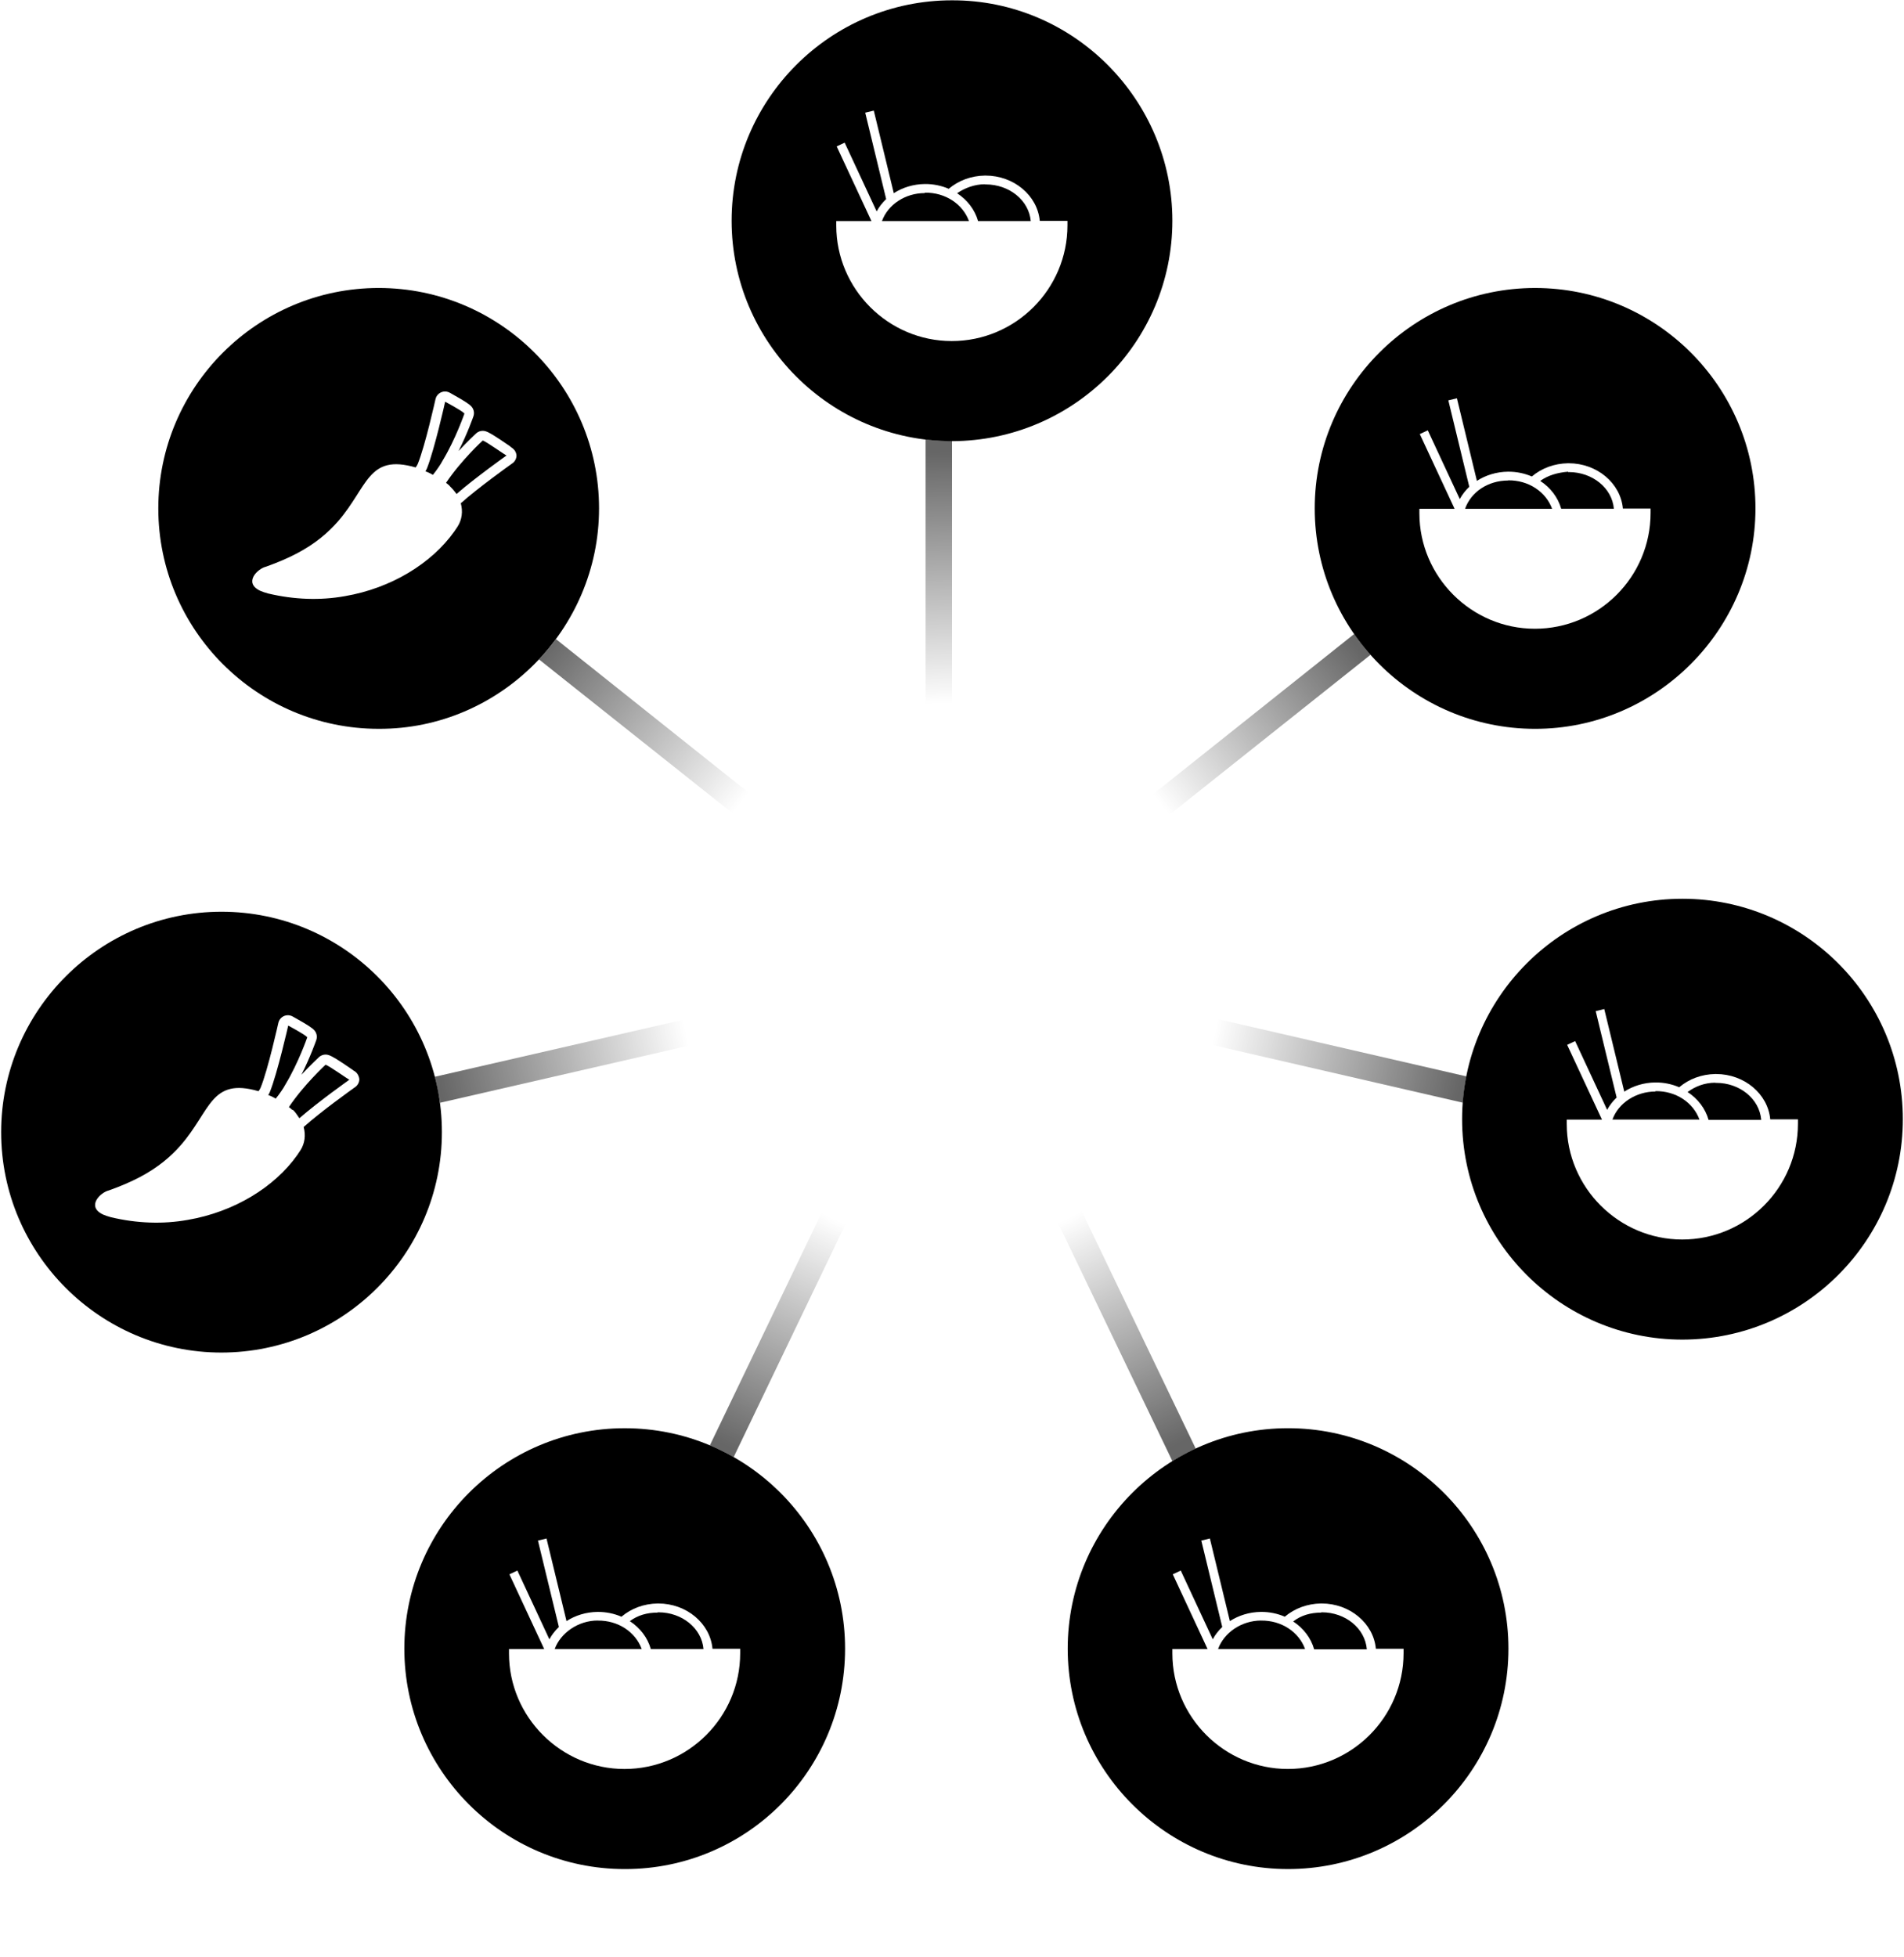 <svg class="foodtrip-satellites" xmlns="http://www.w3.org/2000/svg" xmlns:xlink="http://www.w3.org/1999/xlink" version="1.1" x="0px" y="0px" width="216px" height="222px" viewBox="0 0 216 222" enable-background="new 0 0 216 222" xml:space="preserve"><style>.style0{opacity:	0.6;}.style1{stop-color:	#000000;stop-opacity:	0;}.foodtrip-sat-ball{fill:	#2E3136;}svg:hover .foodtrip-sat-ball{fill:	#ffffff;}.foodtrip-sat-icon{fill:	#FFFFFF;}.style2{stop-color:	#000000;}.style3{fill:	url(#SVGID_1_);}.style4{fill:	url(#SVGID_2_);}.style5{fill:	url(#SVGID_3_);}.style6{fill:	url(#SVGID_4_);}.style7{fill:	url(#SVGID_5_);}.style8{fill:	url(#SVGID_6_);}.style9{fill:	url(#SVGID_7_);}</style><g id="Layer_1_copy"><g class="style0"><radialGradient id="SVGID_1_" cx="107.8" cy="110.5" r="59.2" gradientUnits="userSpaceOnUse"><stop offset="0.519" class="style1"/><stop offset="1" class="style2"/></radialGradient><path d="M87.485 91.94L63.073 72.491c-0.596 0.806-1.241 1.572-1.927 2.3l24.413 19.4 C86.159 93.4 86.8 92.7 87.5 91.94z" class="style3"/><radialGradient id="SVGID_2_" cx="107.8" cy="110.5" r="59.2" gradientUnits="userSpaceOnUse"><stop offset="0.519" class="style1"/><stop offset="1" class="style2"/></radialGradient><path d="M155.48 74.266c-0.664-0.747-1.284-1.534-1.856-2.356l-25.116 20 c0.681 0.7 1.3 1.5 1.9 2.3L155.48 74.266z" class="style4"/><radialGradient id="SVGID_3_" cx="107.8" cy="110.5" r="59.2" gradientUnits="userSpaceOnUse"><stop offset="0.519" class="style1"/><stop offset="1" class="style2"/></radialGradient><path d="M105 49.849V83.15c0.986-0.105 1.986-0.162 3-0.162V50.035v-0.046c0 0-0.001 0-0.002 0 C106.983 50 106 50 105 49.849z" class="style5"/><radialGradient id="SVGID_4_" cx="107.8" cy="110.5" r="59.2" gradientUnits="userSpaceOnUse"><stop offset="0.519" class="style1"/><stop offset="1" class="style2"/></radialGradient><path d="M80.53 163.932c0.927 0.4 1.8 0.8 2.7 1.333l13.714-28.554 c-0.923-0.397-1.817-0.846-2.686-1.337L80.53 163.932z" class="style6"/><radialGradient id="SVGID_5_" cx="107.8" cy="110.5" r="59.2" gradientUnits="userSpaceOnUse"><stop offset="0.519" class="style1"/><stop offset="1" class="style2"/></radialGradient><path d="M135.706 115.023c-0.144 0.999-0.337 1.982-0.584 2.943l30.825 7.1 c0.076-1.013 0.209-2.01 0.402-2.985L135.706 115.023z" class="style7"/><radialGradient id="SVGID_6_" cx="107.8" cy="110.5" r="59.2" gradientUnits="userSpaceOnUse"><stop offset="0.519" class="style1"/><stop offset="1" class="style2"/></radialGradient><path d="M80.293 115.021l-30.962 7.105c0.25 1 0.4 1.9 0.6 2.946l30.975-7.107 C80.63 117 80.4 116 80.3 115.021z" class="style8"/><radialGradient id="SVGID_7_" cx="107.8" cy="110.5" r="59.2" gradientUnits="userSpaceOnUse"><stop offset="0.519" class="style1"/><stop offset="1" class="style2"/></radialGradient><path d="M119.068 136.711l13.934 29.01c0.849-0.525 1.732-1 2.645-1.423l-13.893-28.925 C120.886 135.9 120 136.3 119.1 136.711z" class="style9"/></g></g><g id="Layer_1"><g><g><path d="M107.998 50.035c-13.783 0-24.999-11.214-24.999-24.999c0-13.784 11.216-25.001 24.999-25.001 C121.782 0 133 11.3 133 25.036C133 38.8 121.8 50 108 50.035z" class="style10"/></g><path d="M110.156 26.079v0.002 M104.927 21.853c2.332-0.034 4.3 1.3 5 3.225h-9.872 C100.727 23.2 102.7 21.9 104.9 21.9 M111.734 20.917c0.026 0 0.1 0 0.1 0c2.654 0 4.9 1.8 5.1 4.161h-5.975 c-0.365-1.299-1.227-2.407-2.381-3.162C109.484 21.3 110.6 20.9 111.7 20.9 M117.74 25.078l0.218-0.019 c-0.261-2.9-2.952-5.145-6.151-5.145c-0.025 0-0.057 0-0.087 0c-1.538 0.026-2.975 0.553-4.09 1.5 c-0.826-0.356-1.747-0.554-2.717-0.543c-1.308 0.016-2.521 0.397-3.516 1.041l-2.269-9.367l-0.972 0.235l2.375 9.8 c-0.432 0.411-0.798 0.878-1.078 1.397l-3.629-7.796l-0.906 0.423l3.947 8.477h-3.994v0.502c0 7.2 5.9 13.1 13.1 13.1 c7.236 0 13.127-5.89 13.127-13.129v-0.502H117.74z" class="foodtrip-sat-icon link-to-sidepanel"/></g><g><g><path d="M42.959 82.663c-13.784 0-25-11.213-25-24.998c0-13.786 11.216-25.002 25-25.002 c13.786 0 25 11.2 25 25.002C67.96 71.4 56.7 82.7 43 82.663z" class="style10"/></g><path d="M57.949 50.678c-0.057-0.04-0.145-0.101-0.252-0.175c-1.53-1.053-2.186-1.454-2.594-1.586 c-0.112-0.035-0.227-0.053-0.338-0.053c-0.276 0-0.546 0.102-0.753 0.292c-0.06 0.056-0.933 0.87-1.992 2 c1.01-1.999 1.657-3.843 1.688-3.939c0.133-0.38 0.048-0.802-0.218-1.102c-0.265-0.293-0.788-0.633-2.152-1.396 c-0.1-0.056-0.179-0.1-0.226-0.128c-0.125-0.083-0.271-0.144-0.426-0.172c-0.068-0.01-0.132-0.018-0.199-0.018 c-0.51 0-0.968 0.355-1.081 0.87c-0.013 0.054-1.173 5.295-2.011 7.346c-0.072 0.175-0.167 0.308-0.242 0.4 c-5.444-1.574-5.4 2.213-8.823 6.13c-1.095 1.255-2.552 2.518-4.658 3.625c-1.005 0.528-2.155 1.023-3.492 1.5 c-0.938 0.21-2.616 1.816-0.655 2.738c0.24 0.1 0.5 0.2 0.9 0.305c2.957 0.7 5.9 0.8 8.7 0.3 c5.272-0.902 9.837-3.718 12.414-7.339c0.127-0.183 0.252-0.368 0.371-0.552c0.506-0.789 0.615-1.729 0.366-2.644 c1.939-1.739 5.438-4.238 5.812-4.504c0.306-0.198 0.507-0.54 0.507-0.928C58.545 51.2 58.3 50.9 57.9 50.678z M50.489 45.559c-0.002 0 1.9 1 2.2 1.341c0 0-0.998 2.891-2.454 5.307c-0.075 0.126-0.151 0.25-0.23 0.4 c-0.076 0.126-0.156 0.248-0.239 0.366c-0.21 0.312-0.426 0.608-0.65 0.877c-0.008 0.009-0.016 0.016-0.024 0 c-0.058-0.033-0.107-0.061-0.169-0.096c-0.11-0.062-0.226-0.118-0.34-0.171c-0.106-0.05-0.215-0.081-0.323-0.126 c0.068-0.11 0.134-0.232 0.191-0.37C49.307 50.9 50.5 45.6 50.5 45.559z M51.007 55.1 c-0.119-0.112-0.242-0.216-0.407-0.335c1.7-2.54 4.165-4.806 4.165-4.806c0.524 0.2 2.6 1.7 2.7 1.7 c-0.006 0.005-3.511 2.487-5.674 4.37C51.553 55.7 51.3 55.4 51 55.114z" class="foodtrip-sat-icon"/></g><g><g><path d="M25.131 153.407c-13.784 0-25-11.213-25-24.997c0-13.785 11.216-25.002 25-25.002 c13.786 0 25 11.2 25 25.002C50.132 142.2 38.9 153.4 25.1 153.407z" class="style10"/></g><path d="M40.121 121.423c-0.057-0.039-0.145-0.102-0.252-0.176c-1.53-1.053-2.186-1.453-2.594-1.586 c-0.112-0.034-0.227-0.053-0.338-0.053c-0.276 0-0.546 0.102-0.753 0.293c-0.06 0.056-0.933 0.869-1.992 2 c1.01-1.999 1.657-3.843 1.688-3.94c0.133-0.379 0.048-0.801-0.218-1.102c-0.265-0.293-0.788-0.633-2.152-1.395 c-0.1-0.057-0.179-0.1-0.226-0.129c-0.125-0.082-0.271-0.143-0.426-0.172c-0.068-0.01-0.132-0.018-0.199-0.018 c-0.51 0-0.968 0.355-1.081 0.87c-0.013 0.054-1.173 5.295-2.011 7.346c-0.072 0.175-0.167 0.308-0.242 0.4 c-5.444-1.574-5.4 2.213-8.823 6.13c-1.095 1.255-2.552 2.519-4.658 3.625c-1.005 0.528-2.155 1.022-3.492 1.5 c-0.938 0.211-2.616 1.816-0.655 2.738c0.24 0.1 0.5 0.2 0.9 0.305c2.957 0.7 5.9 0.8 8.7 0.3 c5.272-0.901 9.837-3.717 12.414-7.338c0.127-0.184 0.252-0.368 0.371-0.553c0.506-0.789 0.615-1.729 0.366-2.645 c1.939-1.738 5.438-4.238 5.812-4.504c0.306-0.198 0.507-0.54 0.507-0.928C40.717 122 40.5 121.6 40.1 121.423z M32.661 116.305c-0.002 0 1.9 1 2.2 1.34c0 0-0.998 2.892-2.454 5.308c-0.075 0.126-0.151 0.25-0.23 0.4 c-0.076 0.127-0.156 0.248-0.239 0.365c-0.21 0.312-0.426 0.608-0.65 0.878c-0.008 0.009-0.016 0.017-0.024 0 c-0.058-0.033-0.107-0.062-0.169-0.096c-0.11-0.062-0.226-0.119-0.34-0.172c-0.106-0.051-0.215-0.08-0.323-0.126 c0.068-0.11 0.134-0.231 0.191-0.37C31.479 121.7 32.7 116.3 32.7 116.305z M33.179 125.9 c-0.119-0.112-0.242-0.216-0.407-0.335c1.7-2.539 4.165-4.807 4.165-4.807c0.524 0.2 2.6 1.7 2.7 1.7 c-0.006 0.006-3.511 2.488-5.674 4.37C33.725 126.5 33.5 126.1 33.2 125.859z" class="foodtrip-sat-icon"/></g><g><g><path d="M70.87 211.988c-13.783 0-24.999-11.215-24.999-25c0-13.783 11.216-25 24.999-25 c13.784 0 25 11.2 25 25C95.872 200.8 84.7 212 70.9 211.988z" class="style10"/></g><path d="M73.028 188.031v0.002 M67.799 183.807c2.332-0.035 4.3 1.3 5 3.225h-9.872 C63.599 185.2 65.6 183.8 67.8 183.8 M74.606 182.869c0.026 0 0.1 0 0.1 0c2.654 0 4.9 1.8 5.1 4.162h-5.975 c-0.365-1.299-1.227-2.408-2.381-3.162C72.356 183.2 73.4 182.9 74.6 182.9 M80.612 187.031l0.218-0.02 c-0.261-2.9-2.952-5.145-6.151-5.145c-0.025 0-0.057 0-0.087 0c-1.538 0.027-2.975 0.553-4.09 1.5 c-0.826-0.355-1.747-0.553-2.717-0.543c-1.308 0.016-2.521 0.398-3.516 1.041l-2.269-9.367l-0.972 0.236l2.375 9.8 c-0.432 0.412-0.798 0.879-1.078 1.398l-3.629-7.797l-0.906 0.424l3.947 8.477h-3.994v0.502c0 7.2 5.9 13.1 13.1 13.1 c7.236 0 13.127-5.891 13.127-13.129v-0.502H80.612z" class="foodtrip-sat-icon"/></g><g><g><path d="M174.149 82.664c-13.783 0-24.999-11.215-24.999-25c0-13.784 11.216-25 24.999-25 c13.784 0 25 11.2 25 25C199.151 71.4 187.9 82.7 174.1 82.664z" class="style10"/></g><path d="M176.308 58.707v0.002 M171.078 54.482c2.332-0.035 4.3 1.3 5 3.225h-9.872 C166.878 55.8 168.8 54.5 171.1 54.5 M177.886 53.544c0.026 0 0.1 0 0.1 0c2.654 0 4.9 1.8 5.1 4.162h-5.975 c-0.365-1.299-1.227-2.408-2.381-3.162C175.636 53.9 176.7 53.6 177.9 53.5 M183.892 57.707l0.218-0.02 c-0.261-2.9-2.952-5.145-6.151-5.145c-0.025 0-0.057 0-0.087 0c-1.538 0.027-2.975 0.553-4.09 1.5 c-0.826-0.355-1.747-0.553-2.717-0.543c-1.308 0.016-2.521 0.398-3.516 1.041l-2.269-9.367l-0.972 0.235l2.375 9.8 c-0.432 0.412-0.798 0.879-1.078 1.398l-3.629-7.797l-0.906 0.424l3.947 8.477h-3.994v0.502c0 7.2 5.9 13.1 13.1 13.1 c7.236 0 13.127-5.891 13.127-13.129v-0.502H183.892z" class="foodtrip-sat-icon"/></g><g><g><path d="M190.867 151.938c-13.783 0-24.999-11.215-24.999-25c0-13.784 11.216-25.001 24.999-25.001 c13.784 0 25 11.2 25 25.001C215.869 140.7 204.7 151.9 190.9 151.938z" class="style10"/></g><path d="M193.025 127.98v0.002 M187.796 123.756c2.332-0.035 4.3 1.3 5 3.225h-9.872 C183.596 125.1 185.6 123.8 187.8 123.8 M194.604 122.818c0.026 0 0.1 0 0.1 0c2.654 0 4.9 1.8 5.1 4.2 h-5.975c-0.365-1.299-1.227-2.408-2.381-3.162C192.354 123.2 193.4 122.8 194.6 122.8 M200.609 126.98l0.218-0.02 c-0.261-2.9-2.952-5.145-6.151-5.145c-0.025 0-0.057 0-0.087 0c-1.538 0.027-2.975 0.553-4.09 1.5 c-0.826-0.355-1.747-0.553-2.717-0.543c-1.308 0.016-2.521 0.398-3.516 1.041l-2.269-9.367l-0.972 0.235l2.375 9.8 c-0.432 0.412-0.798 0.879-1.078 1.398l-3.629-7.797l-0.906 0.424l3.947 8.477h-3.994v0.502c0 7.2 5.9 13.1 13.1 13.1 c7.236 0 13.127-5.891 13.127-13.129v-0.502H200.609z" class="foodtrip-sat-icon"/></g><g><g><path d="M146.125 211.987c-13.783 0-24.998-11.215-24.998-25c0-13.784 11.215-25.001 24.998-25.001 c13.785 0 25 11.2 25 25.001C171.127 200.8 159.9 212 146.1 211.987z" class="style10"/></g><path d="M148.283 188.03v0.002 M143.055 183.806c2.332-0.035 4.3 1.3 5 3.225h-9.871 C138.854 185.2 140.8 183.8 143.1 183.8 M149.861 182.868c0.027 0 0.1 0 0.1 0c2.654 0 4.9 1.8 5.1 4.2 h-5.975c-0.365-1.299-1.227-2.408-2.381-3.162C147.611 183.2 148.7 182.9 149.9 182.9 M155.867 187.03l0.219-0.02 c-0.262-2.9-2.953-5.145-6.152-5.145c-0.025 0-0.057 0-0.086 0c-1.539 0.027-2.975 0.553-4.09 1.5 c-0.826-0.355-1.748-0.553-2.717-0.543c-1.309 0.016-2.521 0.398-3.516 1.041l-2.27-9.367l-0.971 0.235l2.375 9.8 c-0.432 0.412-0.799 0.879-1.078 1.398l-3.629-7.797l-0.906 0.424l3.947 8.477H133v0.502c0 7.2 5.9 13.1 13.1 13.1 c7.236 0 13.127-5.891 13.127-13.129v-0.502H155.867z" class="foodtrip-sat-icon"/></g></g></svg>